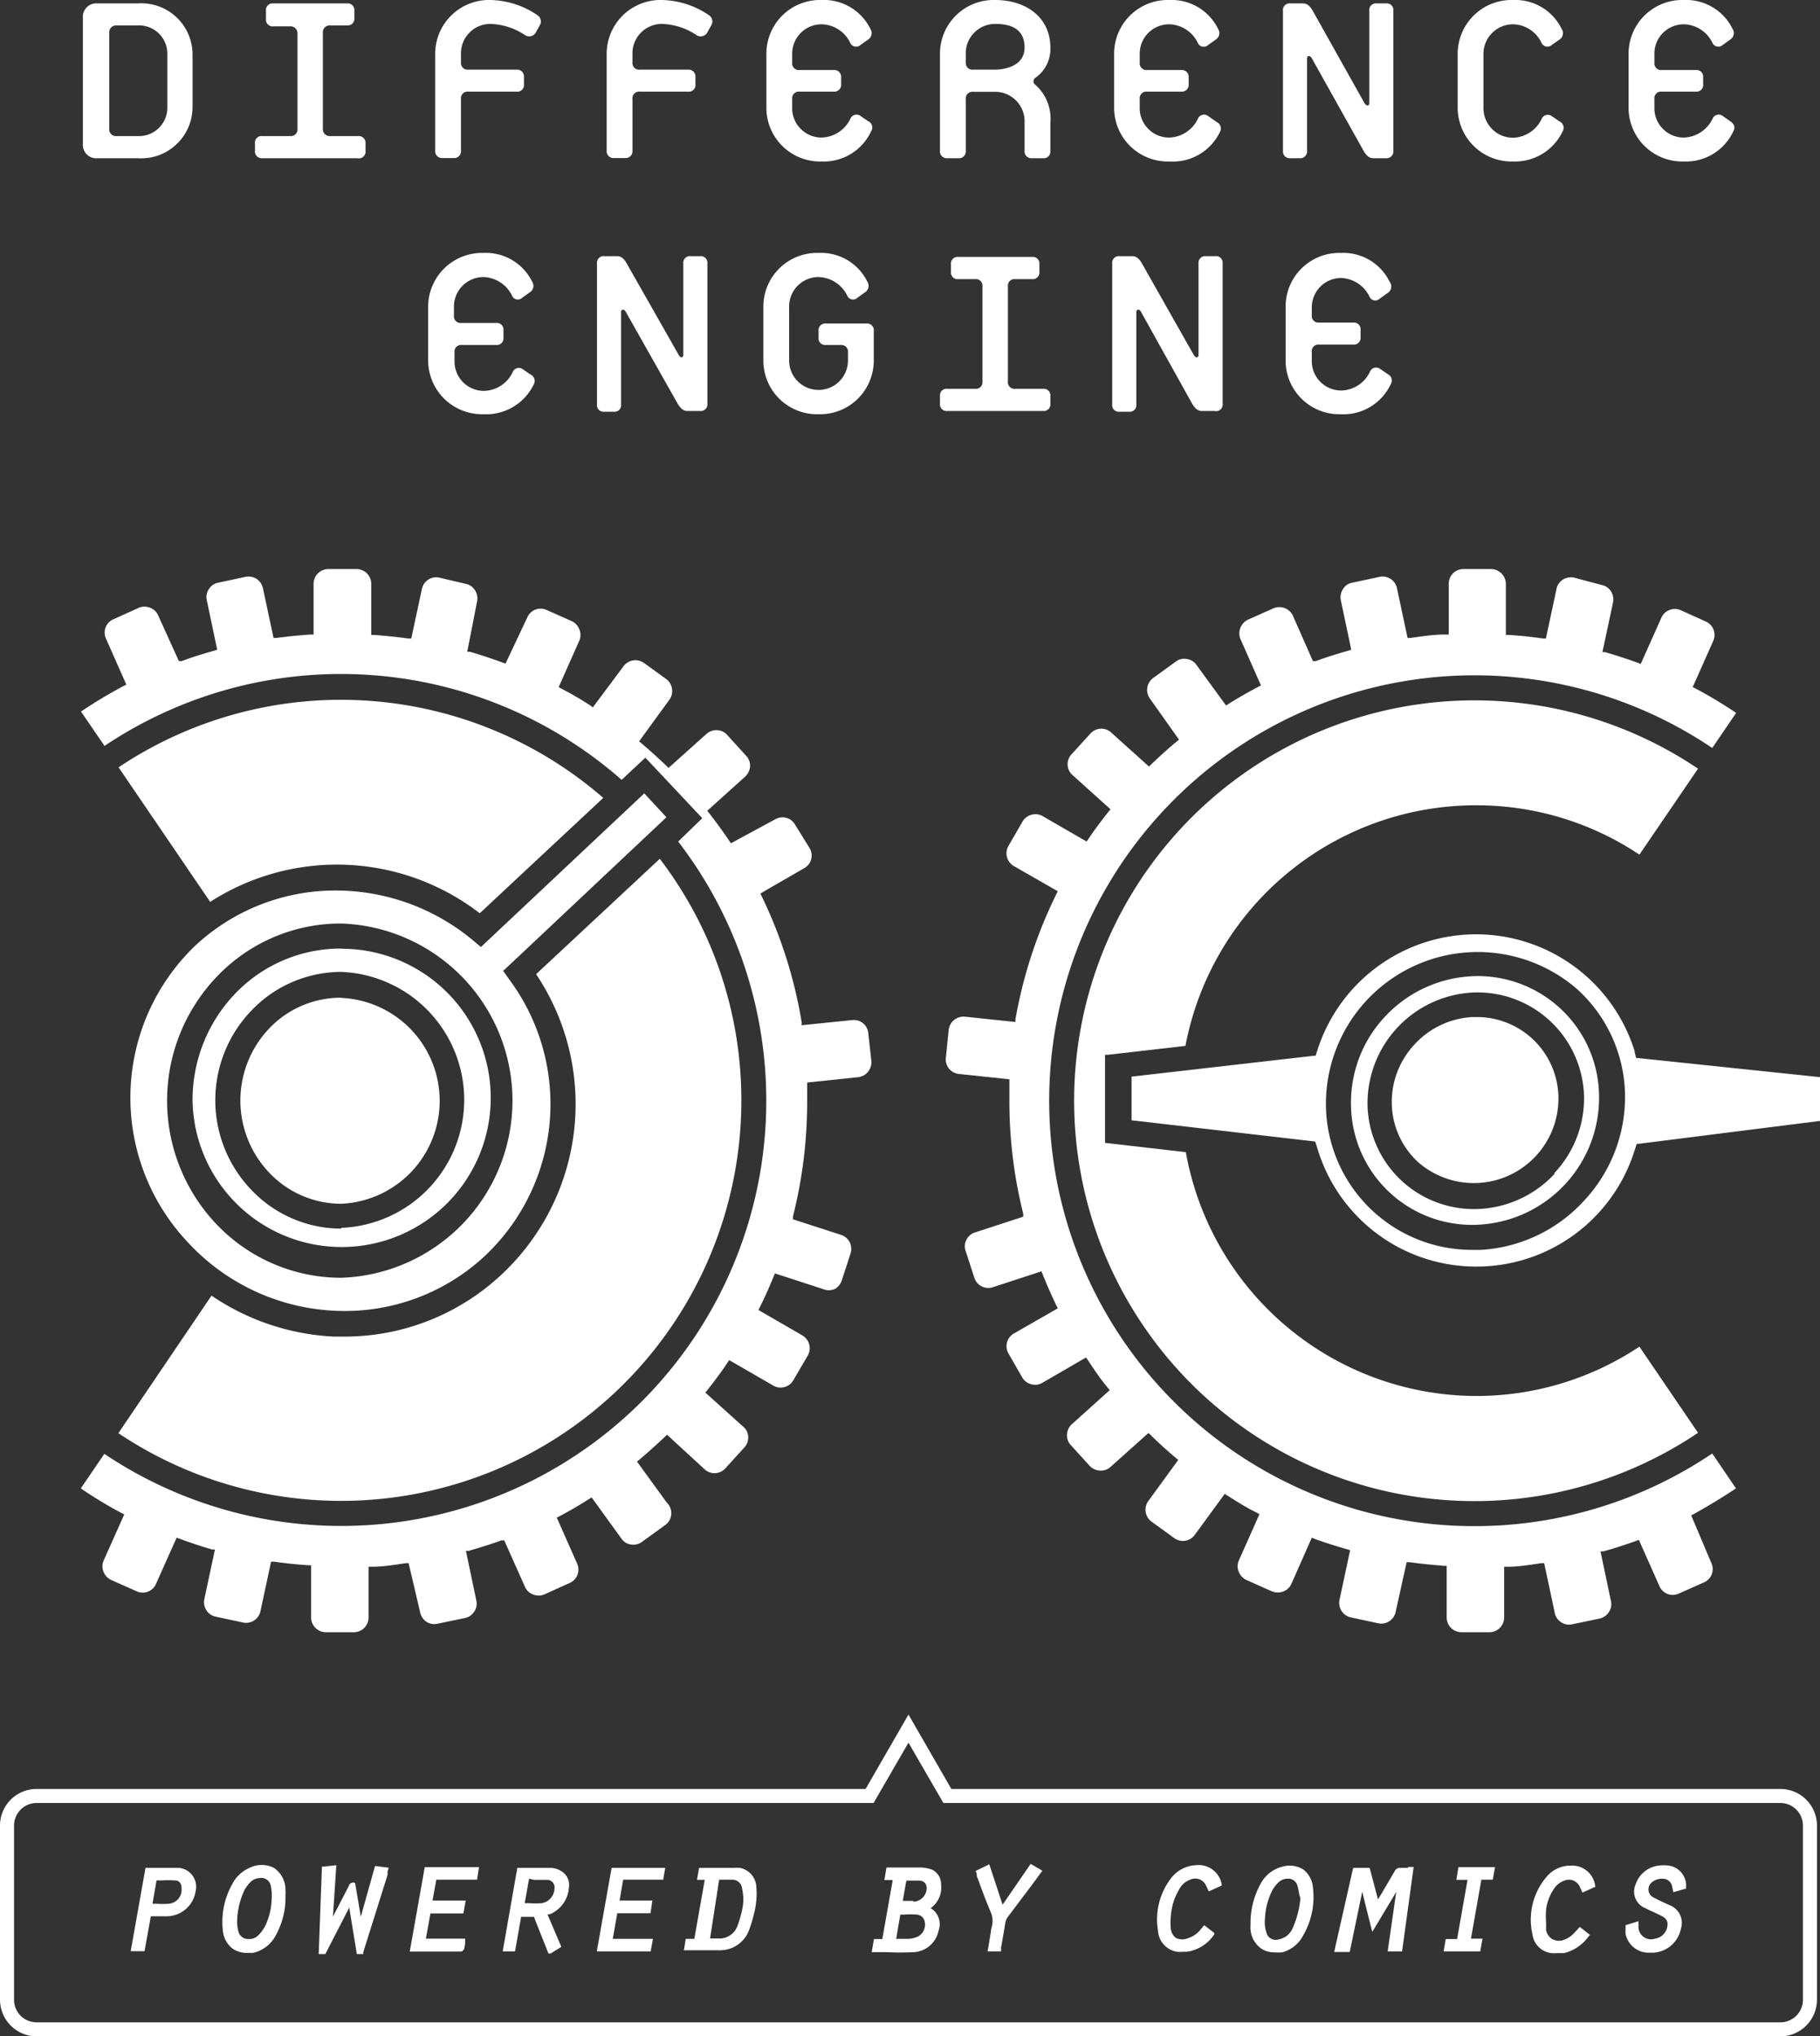 <svg id="Layer_1" data-name="Layer 1" xmlns="http://www.w3.org/2000/svg" viewBox="0 0 95.94 107.31"><rect x="0" y="0" width="95.94" height="107.31" fill="#333333" stroke="none"/><defs><style>.cls-1{fill:#fff;}</style></defs><title>DE_logo_square_2</title><path class="cls-1" d="M8.11,10.9H6a.71.71,0,0,1-.78-.78V3.52A.71.71,0,0,1,6,2.74H8.11A2.7,2.7,0,0,1,11,5.42V8.21A2.71,2.71,0,0,1,8.11,10.9ZM9.67,5.42A1.49,1.49,0,0,0,8.11,3.9H7a.36.36,0,0,0-.39.39V9.34A.35.35,0,0,0,7,9.73H8.11A1.49,1.49,0,0,0,9.67,8.21Z" transform="translate(-0.85 -2.56)"/><path class="cls-1" d="M19.68,10.9h-5a.36.36,0,0,1-.39-.39v-.39a.35.35,0,0,1,.39-.39h1.46a.35.35,0,0,0,.39-.39v-5a.36.36,0,0,0-.39-.39h-.88a.35.35,0,0,1-.39-.38V3.13a.35.35,0,0,1,.39-.39h3.88a.35.35,0,0,1,.39.39v.39a.35.35,0,0,1-.39.38h-.88a.36.36,0,0,0-.39.39V9.34a.36.36,0,0,0,.39.39h1.47a.36.36,0,0,1,.39.39v.39A.36.36,0,0,1,19.68,10.9Z" transform="translate(-0.85 -2.56)"/><path class="cls-1" d="M29.09,4.28a.4.4,0,0,1-.55.14,3.47,3.47,0,0,0-1.84-.6,1.55,1.55,0,0,0-1.55,1.6v.43a.35.35,0,0,0,.39.38h2.54a.36.36,0,0,1,.39.39V7a.35.35,0,0,1-.39.39H25.54a.35.35,0,0,0-.39.39v2.72a.36.36,0,0,1-.39.39h-.58a.36.36,0,0,1-.39-.39V5.42A2.84,2.84,0,0,1,26.7,2.56a4.55,4.55,0,0,1,2.48.8.39.39,0,0,1,.12.54Z" transform="translate(-0.85 -2.56)"/><path class="cls-1" d="M38.13,4.28a.4.4,0,0,1-.55.14,3.47,3.47,0,0,0-1.84-.6,1.55,1.55,0,0,0-1.55,1.6v.43a.35.35,0,0,0,.39.38h2.54a.36.36,0,0,1,.39.39V7a.35.35,0,0,1-.39.39H34.58a.35.35,0,0,0-.39.39v2.72a.36.36,0,0,1-.39.39h-.58a.36.36,0,0,1-.39-.39V5.42a2.84,2.84,0,0,1,2.91-2.86,4.55,4.55,0,0,1,2.48.8.39.39,0,0,1,.12.54Z" transform="translate(-0.85 -2.56)"/><path class="cls-1" d="M44.16,11.07a2.83,2.83,0,0,1-2.91-2.86V5.42a2.83,2.83,0,0,1,2.91-2.86A2.73,2.73,0,0,1,46.74,4.1a.39.39,0,0,1-.11.53l-.42.3a.34.34,0,0,1-.53-.09,1.72,1.72,0,0,0-1.52-1,1.55,1.55,0,0,0-1.55,1.6v.43a.35.35,0,0,0,.39.38h1.8a.36.36,0,0,1,.39.39V7a.36.36,0,0,1-.39.39H43a.35.35,0,0,0-.39.39v.42a1.55,1.55,0,0,0,1.55,1.61,1.73,1.73,0,0,0,1.52-1,.35.35,0,0,1,.53-.14l.41.28a.36.36,0,0,1,.15.53A2.75,2.75,0,0,1,44.16,11.07Z" transform="translate(-0.85 -2.56)"/><path class="cls-1" d="M55.84,10.9h-.59a.36.36,0,0,1-.39-.39V9A1.55,1.55,0,0,0,53.31,7.4H52.15a.35.35,0,0,0-.39.39v2.72a.36.36,0,0,1-.39.39h-.58a.36.36,0,0,1-.39-.39V5.42a2.83,2.83,0,0,1,2.91-2.86c1.66,0,2.91.94,2.91,2.51a1.85,1.85,0,0,1-.79,1.59.22.22,0,0,0,0,.37,2.38,2.38,0,0,1,.79,2v1.5A.35.35,0,0,1,55.84,10.9ZM53.31,3.82a1.55,1.55,0,0,0-1.55,1.6v.43a.35.35,0,0,0,.39.38h1.16c.46,0,1.55-.17,1.55-1.16S54.14,3.82,53.31,3.82Z" transform="translate(-0.85 -2.56)"/><path class="cls-1" d="M62.49,11.07a2.83,2.83,0,0,1-2.91-2.86V5.42a2.83,2.83,0,0,1,2.91-2.86A2.73,2.73,0,0,1,65.07,4.1a.4.4,0,0,1-.11.53l-.42.3A.34.34,0,0,1,64,4.84a1.72,1.72,0,0,0-1.52-1,1.55,1.55,0,0,0-1.55,1.6v.43a.35.35,0,0,0,.39.38h1.8a.36.36,0,0,1,.39.39V7a.36.36,0,0,1-.39.39h-1.8a.35.35,0,0,0-.39.39v.42a1.55,1.55,0,0,0,1.55,1.61,1.73,1.73,0,0,0,1.52-1,.35.35,0,0,1,.53-.14L65,9a.37.37,0,0,1,.15.53A2.75,2.75,0,0,1,62.49,11.07Z" transform="translate(-0.85 -2.56)"/><path class="cls-1" d="M73.91,10.9h-.67c-.24,0-.38-.18-.51-.39L70,5.63c-.09-.17-.25-.14-.25,0v4.88a.36.36,0,0,1-.39.39h-.49a.36.36,0,0,1-.39-.39V3.13a.35.35,0,0,1,.39-.39h.67c.24,0,.39.18.51.39L72.78,8c.11.17.25.14.25,0V3.13a.35.35,0,0,1,.39-.39h.49a.35.35,0,0,1,.39.39v7.38A.36.36,0,0,1,73.91,10.9Z" transform="translate(-0.85 -2.56)"/><path class="cls-1" d="M80.61,11.07a2.84,2.84,0,0,1-2.92-2.86V5.42a2.84,2.84,0,0,1,2.92-2.86A2.72,2.72,0,0,1,83.18,4.1a.4.4,0,0,1-.1.53l-.43.3a.34.34,0,0,1-.53-.09,1.7,1.7,0,0,0-1.51-1,1.56,1.56,0,0,0-1.56,1.6V8.21a1.56,1.56,0,0,0,1.56,1.61,1.73,1.73,0,0,0,1.51-1,.35.35,0,0,1,.53-.14l.41.28a.37.37,0,0,1,.16.53A2.78,2.78,0,0,1,80.61,11.07Z" transform="translate(-0.85 -2.56)"/><path class="cls-1" d="M89.61,11.07A2.83,2.83,0,0,1,86.7,8.21V5.42a2.83,2.83,0,0,1,2.91-2.86A2.73,2.73,0,0,1,92.19,4.1a.4.4,0,0,1-.11.53l-.42.3a.34.34,0,0,1-.53-.09,1.72,1.72,0,0,0-1.52-1,1.55,1.55,0,0,0-1.55,1.6v.43a.35.35,0,0,0,.39.38h1.8a.35.35,0,0,1,.38.39V7a.35.35,0,0,1-.38.39h-1.8a.35.35,0,0,0-.39.39v.42a1.55,1.55,0,0,0,1.55,1.61,1.74,1.74,0,0,0,1.52-1,.35.35,0,0,1,.53-.14l.4.28c.23.16.27.34.16.53A2.75,2.75,0,0,1,89.61,11.07Z" transform="translate(-0.85 -2.56)"/><path class="cls-1" d="M26.33,24.39a2.84,2.84,0,0,1-2.91-2.85V18.75a2.84,2.84,0,0,1,2.91-2.86,2.72,2.72,0,0,1,2.58,1.53.39.39,0,0,1-.11.53l-.42.3a.33.33,0,0,1-.53-.09,1.74,1.74,0,0,0-1.52-1,1.56,1.56,0,0,0-1.55,1.61v.42a.35.35,0,0,0,.39.39H27a.35.35,0,0,1,.39.39v.38a.35.35,0,0,1-.39.39h-1.8a.35.35,0,0,0-.39.39v.43a1.55,1.55,0,0,0,1.55,1.6,1.71,1.71,0,0,0,1.52-1,.35.35,0,0,1,.53-.14l.41.28a.37.37,0,0,1,.16.53A2.78,2.78,0,0,1,26.33,24.39Z" transform="translate(-0.85 -2.56)"/><path class="cls-1" d="M37.76,24.22h-.67c-.25,0-.39-.18-.52-.39L33.84,19c-.09-.18-.25-.14-.25,0v4.87a.35.35,0,0,1-.39.39h-.49a.35.35,0,0,1-.39-.39V16.45a.35.35,0,0,1,.39-.39h.67c.25,0,.39.18.51.39l2.74,4.82c.1.18.24.14.24,0V16.45a.35.35,0,0,1,.39-.39h.5a.35.35,0,0,1,.38.39v7.38A.35.35,0,0,1,37.76,24.22Z" transform="translate(-0.85 -2.56)"/><path class="cls-1" d="M44,24.39a2.83,2.83,0,0,1-2.91-2.85V18.75A2.83,2.83,0,0,1,44,15.89a2.72,2.72,0,0,1,2.58,1.53.4.4,0,0,1-.11.53l-.42.3a.33.33,0,0,1-.53-.09,1.74,1.74,0,0,0-1.52-1,1.55,1.55,0,0,0-1.55,1.61v2.79a1.55,1.55,0,1,0,3.1,0v-.43a.35.35,0,0,0-.38-.39h-.78a.35.35,0,0,1-.39-.39V20a.35.35,0,0,1,.39-.39h2.14a.35.35,0,0,1,.38.39v1.59A2.83,2.83,0,0,1,44,24.39Z" transform="translate(-0.85 -2.56)"/><path class="cls-1" d="M55.84,24.22H50.79a.35.35,0,0,1-.39-.39v-.39a.35.35,0,0,1,.39-.39h1.46a.35.35,0,0,0,.39-.39v-5a.35.35,0,0,0-.39-.39h-.88a.35.35,0,0,1-.39-.39v-.39a.35.35,0,0,1,.39-.39h3.88a.35.35,0,0,1,.39.39v.39a.35.35,0,0,1-.39.39h-.88a.35.35,0,0,0-.39.39v5a.35.35,0,0,0,.39.39h1.47a.35.35,0,0,1,.38.39v.39A.35.35,0,0,1,55.84,24.22Z" transform="translate(-0.85 -2.56)"/><path class="cls-1" d="M64.87,24.22H64.2c-.24,0-.38-.18-.51-.39L61,19c-.09-.18-.25-.14-.25,0v4.87a.35.35,0,0,1-.39.39h-.49a.35.35,0,0,1-.39-.39V16.45a.35.35,0,0,1,.39-.39h.67c.24,0,.39.18.51.39l2.73,4.82c.11.18.25.14.25,0V16.45a.35.35,0,0,1,.39-.39h.49a.35.35,0,0,1,.39.39v7.38A.35.35,0,0,1,64.87,24.22Z" transform="translate(-0.85 -2.56)"/><path class="cls-1" d="M71.53,24.39a2.83,2.83,0,0,1-2.91-2.85V18.75a2.83,2.83,0,0,1,2.91-2.86,2.72,2.72,0,0,1,2.58,1.53A.4.4,0,0,1,74,18l-.42.3a.33.33,0,0,1-.53-.09,1.74,1.74,0,0,0-1.52-1A1.55,1.55,0,0,0,70,18.75v.42a.35.35,0,0,0,.39.39h1.8a.35.35,0,0,1,.38.39v.38a.35.35,0,0,1-.38.39h-1.8a.35.35,0,0,0-.39.39v.43a1.55,1.55,0,0,0,1.55,1.6,1.71,1.71,0,0,0,1.52-1,.35.35,0,0,1,.53-.14l.41.28a.37.37,0,0,1,.15.53A2.75,2.75,0,0,1,71.53,24.39Z" transform="translate(-0.85 -2.56)"/><path class="cls-1" d="M19.87,103.57l-.3-1.77,0,0a.23.23,0,0,0-.33.15l-.84,1.62.18-2.71-.76.08-.17,4.6H18l1.26-2.45.4,2.45H20l0-.1a.06.06,0,0,1,0,0l1.28-4.07s0-.11,0-.17l.06-.21-.72-.09Z" transform="translate(-0.85 -2.56)"/><path class="cls-1" d="M29.79,103.44l.05,0a1.64,1.64,0,0,0,1-1.41.84.84,0,0,0-.44-.88,1.05,1.05,0,0,0-.5-.15c-.41,0-.84,0-1.24,0h-.39l-.09,0-.06,0-.77,4.4H28l.32-1.82H29l.07.19.69,1.74h.12l.56-.35-.73-1.71h.05ZM29,101.63c.24,0,.47,0,.69,0a.39.39,0,0,1,.39.44.81.81,0,0,1-.67.79,4.92,4.92,0,0,1-.67,0h-.23l.23-1.29Z" transform="translate(-0.85 -2.56)"/><path class="cls-1" d="M75.06,101h-.38a.31.31,0,0,0-.32.19l-.71,1.21-.16.26,0,0L73.05,101h-.87l-1,4.43H72l.66-3.18c.15.63.31,1.26.48,1.93l.05.19,1.26-2.1L74,105.4h.76l.61-4.45h-.29Z" transform="translate(-0.85 -2.56)"/><path class="cls-1" d="M50.46,101.88a.85.85,0,0,0-.46-.78,1.85,1.85,0,0,0-.64-.12c-.38,0-.77,0-1.15,0h-.63l-.11.66h.44l-.55,3.11h-.44l-.12.69h.76a14.44,14.44,0,0,0,1.48,0,1.41,1.41,0,0,0,1.28-1.11,1,1,0,0,0-.26-1.1l-.15-.11A1.33,1.33,0,0,0,50.46,101.88Zm-1.77,2.86h-.6l.22-1.28h.22a4.23,4.23,0,0,1,.62,0,.46.46,0,0,1,.45.4.71.71,0,0,1-.35.75,1.39,1.39,0,0,1-.29.1A1.23,1.23,0,0,1,48.69,104.74Zm.3-2h-.55v0c.06-.35.12-.71.19-1.07v0h.71a.4.4,0,0,1,.28.14.46.46,0,0,1,.07.36A.72.72,0,0,1,49,102.78Z" transform="translate(-0.85 -2.56)"/><path class="cls-1" d="M39.86,101a1.74,1.74,0,0,0-.34,0H37.77l-.07,0-.11.63H38l-.55,3.11H37l-.1.6.07,0,.07,0h.83q.5,0,1,0a1.63,1.63,0,0,0,1.48-1.1,7.33,7.33,0,0,0,.27-.92,4.14,4.14,0,0,0,.1-1.32A1.07,1.07,0,0,0,39.86,101Zm-1.1.62h.72a.52.52,0,0,1,.49.48,2.46,2.46,0,0,1,0,1.11,5.33,5.33,0,0,1-.24.83,1,1,0,0,1-1,.68h-.45Z" transform="translate(-0.85 -2.56)"/><path class="cls-1" d="M15.29,101A1.43,1.43,0,0,0,14,101a1.85,1.85,0,0,0-.91.86,4.08,4.08,0,0,0-.49,2.47,1.34,1.34,0,0,0,.52.93,1.32,1.32,0,0,0,.74.22l.32,0a1.79,1.79,0,0,0,1.22-.95,4.09,4.09,0,0,0,.5-2h0s0-.07,0-.11a2.09,2.09,0,0,0,0-.25A1.39,1.39,0,0,0,15.29,101Zm-.12,1.62a3.57,3.57,0,0,1-.33,1.42,2.22,2.22,0,0,1-.36.5.66.66,0,0,1-.53.21h0a.53.53,0,0,1-.54-.43,2.14,2.14,0,0,1-.06-.41s0-.08,0-.11a4.1,4.1,0,0,1,.4-1.66,2.27,2.27,0,0,1,.3-.39.69.69,0,0,1,.46-.21.51.51,0,0,1,.61.38A2.59,2.59,0,0,1,15.17,102.66Z" transform="translate(-0.85 -2.56)"/><path class="cls-1" d="M69.56,101.09a1.35,1.35,0,0,0-1.09-.16,1.8,1.8,0,0,0-1.18.93,4.29,4.29,0,0,0-.52,2h0v.1a2.66,2.66,0,0,0,0,.28,1.35,1.35,0,0,0,.55,1,1.2,1.2,0,0,0,.7.21,2.18,2.18,0,0,0,.42,0,1.75,1.75,0,0,0,1.11-.9,4,4,0,0,0,.51-2.51A1.32,1.32,0,0,0,69.56,101.09Zm-.16,1.51a5,5,0,0,1-.37,1.49,1.12,1.12,0,0,1-.4.53,1.29,1.29,0,0,1-.42.16.5.5,0,0,1-.6-.37,1.67,1.67,0,0,1-.08-.72,3.71,3.71,0,0,1,.39-1.51,1.9,1.9,0,0,1,.34-.43.67.67,0,0,1,.47-.18h0a.49.49,0,0,1,.51.36,3.56,3.56,0,0,1,.1.47Z" transform="translate(-0.85 -2.56)"/><path class="cls-1" d="M32.31,105.4h2.84l.12-.66H33.15l.24-1.35h1.75l.1-.67H33.51l.19-1.1h2.12v-.07l.09-.49V101H33.09Z" transform="translate(-0.85 -2.56)"/><path class="cls-1" d="M22.45,105.41h2.72s.14-.07.15-.15a2.34,2.34,0,0,0,.05-.3l0-.23H23.3l.24-1.33h1.74l.12-.68H23.65l.2-1.1H26l.1-.66H23.24Z" transform="translate(-0.85 -2.56)"/><path class="cls-1" d="M88.49,101.57A.5.5,0,0,1,89,102l.06.28.67-.19v-.06a1.07,1.07,0,0,0-1-1.16,2.16,2.16,0,0,0-.36,0,1.47,1.47,0,0,0-1.3,1,.94.94,0,0,0,.53,1.26,3.26,3.26,0,0,0,.38.18l.27.13a2.32,2.32,0,0,1,.32.17.43.43,0,0,1,.18.41.77.77,0,0,1-.66.71.66.66,0,0,1-.87-.63.5.5,0,0,0,0-.12l0-.17-.68.21v.07s0,.09,0,.13a1.9,1.9,0,0,0,0,.25,1.24,1.24,0,0,0,1.25,1H88a1.58,1.58,0,0,0,1.46-1.27,1,1,0,0,0-.61-1.24c-.27-.12-.55-.25-.83-.4a.47.47,0,0,1-.27-.38.49.49,0,0,1,.2-.44A.83.83,0,0,1,88.49,101.57Z" transform="translate(-0.85 -2.56)"/><path class="cls-1" d="M10.29,101H8.61a.18.18,0,0,0-.09,0l0,0-.78,4.39h.73l.33-1.84H9.6a1.55,1.55,0,0,0,1.56-1.31A1,1,0,0,0,10.29,101Zm-1.19.66h.26a5.55,5.55,0,0,1,.71,0c.24,0,.36.17.35.45a.73.73,0,0,1-.7.78,4.09,4.09,0,0,1-.61,0H8.89Z" transform="translate(-0.85 -2.56)"/><path class="cls-1" d="M83.69,100.88h-.06a1.64,1.64,0,0,0-1.27.61,3.47,3.47,0,0,0-.73,3,1.14,1.14,0,0,0,1,1,1.53,1.53,0,0,0,.3,0l.37,0a2.26,2.26,0,0,0,1.3-.89l.06-.07-.53-.42-.13.14-.14.15a1.37,1.37,0,0,1-.59.4.76.76,0,0,1-.6-.05.71.71,0,0,1-.32-.49v0a.44.44,0,0,1,0-.1,2.44,2.44,0,0,0,0-.27,5.34,5.34,0,0,1,0-.69,2.53,2.53,0,0,1,.43-1.12,1.07,1.07,0,0,1,.51-.4.63.63,0,0,1,.84.32,1,1,0,0,0,.07.15l.07.15.13-.06.21-.09.27-.13.06,0,0-.07A1.22,1.22,0,0,0,83.69,100.88Z" transform="translate(-0.85 -2.56)"/><path class="cls-1" d="M63,102.15a1.07,1.07,0,0,1,.59-.53.63.63,0,0,1,.85.34l.06.13.07.15.68-.31,0-.07a1.24,1.24,0,0,0-1.39-1,1.75,1.75,0,0,0-1.32.74,3.56,3.56,0,0,0-.65,2.69,1.2,1.2,0,0,0,1,1.13,1.66,1.66,0,0,0,.32,0h.2a2.07,2.07,0,0,0,1.45-.92l0-.07-.53-.41-.11.13-.1.12a1.35,1.35,0,0,1-.63.43.8.8,0,0,1-.64,0,.69.69,0,0,1-.28-.48,2.88,2.88,0,0,1,0-.67A3.14,3.14,0,0,1,63,102.15Z" transform="translate(-0.85 -2.56)"/><path class="cls-1" d="M53.7,102.94,53,100.81l-.72.35.06.15a.56.56,0,0,0,0,.12c.07.17.13.34.19.51.17.46.35.93.54,1.38a1.16,1.16,0,0,1,.07.75,2.3,2.3,0,0,0-.06.28v.05q-.06.34-.12.72l-.05.28h.71l0-.11a.29.29,0,0,0,0-.09c.08-.42.15-.85.22-1.28a.75.75,0,0,1,.14-.34L55.17,102l.29-.39.21-.29.13-.17-.62-.36Z" transform="translate(-0.85 -2.56)"/><polygon class="cls-1" points="76.77 99.07 77.36 99.07 76.81 102.19 76.21 102.19 76.1 102.84 78.03 102.84 78.15 102.17 77.54 102.17 78.09 99.06 78.69 99.06 78.81 98.4 76.88 98.4 76.77 99.07"/><path class="cls-1" d="M94.7,109.88H2.78a1.94,1.94,0,0,1-1.93-1.94V98.77a1.93,1.93,0,0,1,1.93-1.93h43.7l2.26-3.92L51,96.84H94.7a1.93,1.93,0,0,1,1.93,1.93v9.17A1.94,1.94,0,0,1,94.7,109.88ZM2.78,97.58a1.19,1.19,0,0,0-1.19,1.19v9.17a1.19,1.19,0,0,0,1.19,1.2H94.7a1.19,1.19,0,0,0,1.19-1.2V98.77a1.19,1.19,0,0,0-1.19-1.19H50.58L48.74,94.4,46.9,97.58Z" transform="translate(-0.85 -2.56)"/><path class="cls-1" d="M39.93,60.56a20.94,20.94,0,0,0-4.3-12.74L29.11,53.9a12.29,12.29,0,0,1-1.79,15.8A12.09,12.09,0,0,1,19,73h-.55A12.53,12.53,0,0,1,12,70.84L7.09,78.09A21.1,21.1,0,0,0,39.93,60.56Z" transform="translate(-0.85 -2.56)"/><path class="cls-1" d="M46.78,58.44,46.62,57a.76.76,0,0,0-.85-.68l-2.66.27,0-.15A24.2,24.2,0,0,0,41,49.79l-.07-.14,2.32-1.34a.76.76,0,0,0,.28-1.05L42.75,46a.76.76,0,0,0-1-.28L39.38,47l-.09-.13c-.31-.47-.66-.94-1.06-1.46l-.1-.12,2-1.8a.84.84,0,0,0,.26-.53.76.76,0,0,0-.2-.56l-1-1.1a.75.75,0,0,0-.54-.26.79.79,0,0,0-.56.2l-2,1.79L36,42.94c-.44-.42-.89-.83-1.34-1.21l-.12-.1,1.58-2.17A.79.79,0,0,0,36,38.37l-1.2-.87a.78.78,0,0,0-1.08.17L32.1,39.84,32,39.76c-.49-.32-1-.62-1.56-.91l-.14-.08,1.09-2.45a.76.76,0,0,0,0-.59A.79.79,0,0,0,31,35.3l-1.35-.6a.76.76,0,0,0-1,.39L27.5,37.53l-.15-.05c-.57-.21-1.15-.4-1.72-.57l-.15,0L26,34.25a.79.79,0,0,0-.11-.58.74.74,0,0,0-.49-.34L24,33a.77.77,0,0,0-.91.6l-.56,2.61-.16,0c-.56-.08-1.17-.14-1.79-.19h-.16V33.32a.78.78,0,0,0-.77-.77H18.15a.78.78,0,0,0-.77.77V36h-.16q-.9.06-1.8.18l-.15,0-.56-2.62a.79.79,0,0,0-.33-.49.81.81,0,0,0-.59-.11l-1.44.31a.72.72,0,0,0-.49.34.74.74,0,0,0-.11.58l.55,2.61-.15.05c-.58.16-1.16.34-1.72.55l-.15,0L9.19,35a.73.73,0,0,0-.43-.41.76.76,0,0,0-.59,0l-1.35.61a.76.76,0,0,0-.39,1l1.08,2.44-.14.07a24.35,24.35,0,0,0-2.25,1.35l1.24,1.81a22.4,22.4,0,0,1,27.26,1.79l1.25-1.17,3,3.19L36.6,46.91A22.41,22.41,0,0,1,6.35,79.18L5.11,81a22.32,22.32,0,0,0,2.15,1.3l.14.07L6.31,84.81a.75.75,0,0,0,0,.59.79.79,0,0,0,.41.43l1.35.6a.76.76,0,0,0,1-.39l1.09-2.44.15.05c.56.21,1.14.4,1.72.57l.15,0-.56,2.62a.79.79,0,0,0,.11.58.74.74,0,0,0,.49.34l1.45.31a.77.77,0,0,0,.91-.6l.56-2.61.15,0c.61.09,1.22.15,1.81.19h.15V87.8a.78.78,0,0,0,.77.78h1.49a.78.78,0,0,0,.77-.77V85.13h.16c.6,0,1.21-.1,1.8-.19l.15,0L23,87.54a.79.79,0,0,0,.33.49.76.76,0,0,0,.59.1l1.45-.3a.76.76,0,0,0,.48-.34.74.74,0,0,0,.11-.58l-.55-2.62.15,0c.63-.18,1.2-.36,1.72-.55l.15,0,1.09,2.44a.73.73,0,0,0,.43.41.8.8,0,0,0,.59,0l1.35-.61a.77.77,0,0,0,.39-1l-1.08-2.44.14-.07c.53-.28,1.06-.59,1.56-.91l.14-.08,1.57,2.17a.74.74,0,0,0,.51.31.77.77,0,0,0,.57-.14l1.2-.87A.77.77,0,0,0,36,81.75l-1.57-2.16.12-.1c.44-.37.88-.77,1.35-1.21l.11-.11L38,80a.77.77,0,0,0,1.09-.06l1-1.1a.76.76,0,0,0,.2-.56.72.72,0,0,0-.26-.53l-2-1.8.1-.12c.42-.53.77-1,1.07-1.46l.09-.13,2.32,1.34a.77.77,0,0,0,1.06-.28L43.43,74a.78.78,0,0,0-.28-1.06l-2.32-1.34.07-.14c.26-.52.51-1.08.74-1.65l.06-.14,2.55.83a.81.81,0,0,0,.59,0,.8.8,0,0,0,.38-.45l.46-1.41a.78.78,0,0,0-.49-1l-2.54-.82,0-.15a24.72,24.72,0,0,0,.75-6.06c0-.24,0-.49,0-.73v-.27l2.68-.28a.77.77,0,0,0,.52-.28A.8.8,0,0,0,46.78,58.44Z" transform="translate(-0.85 -2.56)"/><path class="cls-1" d="M7.1,43l4.83,7.09a12.34,12.34,0,0,1,14.21.6l6.51-6.08A21.08,21.08,0,0,0,7.1,43Z" transform="translate(-0.85 -2.56)"/><path class="cls-1" d="M27.37,53.72l.11-.09,8.5-8-1.17-1.26-.22.21L26.2,52.47l-.45-.38a11.31,11.31,0,0,0-7.18-2.6,10.84,10.84,0,0,0-7.42,2.9,11.1,11.1,0,0,0-.38,15.66,11.24,11.24,0,0,0,7.76,3.59,10.83,10.83,0,0,0,7.89-2.9A11,11,0,0,0,27.71,54.2ZM18.83,69.9h0a9.07,9.07,0,0,1-6.49-2.74,9.45,9.45,0,0,1,0-13.19,9,9,0,0,1,6.49-2.74,9.34,9.34,0,0,1,0,18.67Z" transform="translate(-0.85 -2.56)"/><path class="cls-1" d="M18.83,55.14h0a5.21,5.21,0,0,0-3.75,1.58,5.51,5.51,0,0,0,0,7.68A5.22,5.22,0,0,0,18.83,66a5.43,5.43,0,0,0,0-10.85Z" transform="translate(-0.85 -2.56)"/><path class="cls-1" d="M18.83,52.55h0a7.71,7.71,0,0,0-5.55,2.34A8.11,8.11,0,0,0,11,60.56a7.86,7.86,0,1,0,7.86-8Zm0,14.76h0a6.54,6.54,0,0,1-4.69-2,6.82,6.82,0,0,1,0-9.53,6.55,6.55,0,0,1,4.69-2,6.75,6.75,0,0,1,0,13.49Z" transform="translate(-0.85 -2.56)"/><path class="cls-1" d="M92.36,81l-1.25-1.84a22.42,22.42,0,1,1,0-37.18l1.26-1.85a24.45,24.45,0,0,0-2.15-1.29l-.14-.07,1.09-2.45a.77.77,0,0,0-.39-1l-1.35-.61a.78.78,0,0,0-1,.4l-1.09,2.44-.15-.06c-.56-.2-1.14-.39-1.72-.56l-.15,0,.56-2.62a.81.81,0,0,0-.11-.59.74.74,0,0,0-.49-.33L83.82,33a.81.81,0,0,0-.59.11.74.74,0,0,0-.33.49l-.56,2.61-.15,0c-.6-.09-1.21-.15-1.8-.19l-.16,0V33.32a.79.79,0,0,0-.77-.77H78a.77.77,0,0,0-.78.77V36H77c-.6,0-1.21.1-1.8.18l-.15,0-.56-2.62a.77.77,0,0,0-.91-.6l-1.45.31a.72.72,0,0,0-.49.34.79.79,0,0,0-.11.58l.55,2.61-.15.05c-.64.18-1.2.36-1.72.55l-.15,0L69,35a.79.79,0,0,0-1-.39l-1.35.6a.82.82,0,0,0-.41.43.78.78,0,0,0,0,.6l1.08,2.44-.13.07c-.53.28-1.06.58-1.57.9l-.14.09L63.92,37.6a.74.74,0,0,0-.51-.31.72.72,0,0,0-.57.13l-1.2.87a.78.78,0,0,0-.17,1.09L63,41.54l-.12.1c-.44.36-.88.76-1.35,1.21l-.11.11-2-1.8a.77.77,0,0,0-1.09.06l-1,1.1a.76.76,0,0,0,.06,1.09l2,1.8-.1.12c-.42.53-.77,1-1.07,1.45l-.09.13-2.32-1.34a.76.76,0,0,0-.59-.07.77.77,0,0,0-.47.36l-.74,1.28a.78.78,0,0,0,.28,1.06l2.32,1.33-.07.14a24.57,24.57,0,0,0-2.16,6.6l0,.15-2.67-.28a.79.79,0,0,0-.85.69l-.15,1.48a.77.77,0,0,0,.69.85l2.66.28v.15c0,.32,0,.64,0,1a24.4,24.4,0,0,0,.73,5.94l0,.15-2.54.83a.74.74,0,0,0-.45.38.72.72,0,0,0-.05.59l.46,1.41a.77.77,0,0,0,1,.5l2.54-.83.06.15c.24.6.48,1.14.73,1.66l.07.14-2.32,1.33A.77.77,0,0,0,54,73.87l.74,1.29a.76.76,0,0,0,.47.35.73.73,0,0,0,.58-.07L58.1,74.1l.09.13c.31.47.66,1,1.06,1.47l.1.12-2,1.8a.74.74,0,0,0-.25.53.71.71,0,0,0,.19.56l1,1.1a.78.78,0,0,0,.54.25.74.74,0,0,0,.56-.19l2-1.79.11.1c.43.43.89.84,1.34,1.22l.12.1-1.58,2.17a.78.78,0,0,0,.17,1.08l1.2.87a.77.77,0,0,0,1.08-.17l1.58-2.16.13.08c.54.34,1,.64,1.56.91l.14.08-1.09,2.45a.75.75,0,0,0,0,.59.82.82,0,0,0,.41.43l1.35.6a.8.8,0,0,0,.59,0,.75.75,0,0,0,.43-.41L70,83.6l.15.06c.52.19,1.08.37,1.72.55l.15.05-.56,2.62a.79.79,0,0,0,.11.58.78.78,0,0,0,.49.34l1.45.31a.77.77,0,0,0,.91-.6L75,84.89l.16,0c.57.08,1.17.14,1.8.19h.15V87.8a.78.78,0,0,0,.77.78h1.49a.78.78,0,0,0,.77-.78V85.13h.16c.6,0,1.2-.1,1.8-.19l.15,0,.56,2.63a.74.74,0,0,0,.33.48.73.73,0,0,0,.59.11l1.45-.3a.8.8,0,0,0,.48-.34.74.74,0,0,0,.11-.58l-.55-2.62.15,0c.58-.16,1.16-.35,1.72-.55l.15-.06,1.09,2.45a.76.76,0,0,0,1,.39l1.35-.6a.76.76,0,0,0,.39-1L90,82.42l.14-.07C90.88,81.94,91.64,81.48,92.36,81Z" transform="translate(-0.85 -2.56)"/><path class="cls-1" d="M78.67,76.13h0A15.59,15.59,0,0,1,63.36,63.28l-4.26-.49,0-4.64.14,0,4.1-.47A15.58,15.58,0,0,1,78.67,45h0a15.44,15.44,0,0,1,8.6,2.6l3.09-4.53a21.1,21.1,0,1,0,0,35l-3.09-4.54A15.5,15.5,0,0,1,78.67,76.13Z" transform="translate(-0.85 -2.56)"/><path class="cls-1" d="M87.09,58.31,87,57.9a8.75,8.75,0,0,0-8.25-6.1h-.06a8.78,8.78,0,0,0-8.36,6l-.13.4h-.1l-9.6,1.1,0,2.3,9.68,1.12.13.41a8.73,8.73,0,0,0,8.28,6.18h.1A8.73,8.73,0,0,0,87,63.24l.13-.4h.1l9.59-1.21v-2.3Zm-2.72,7.51a8,8,0,0,1-5.46,2.61h-.45A7.7,7.7,0,0,1,70.75,61,8,8,0,0,1,84,54.7a7.68,7.68,0,0,1,2.51,5.44A8,8,0,0,1,84.37,65.82Z" transform="translate(-0.85 -2.56)"/><path class="cls-1" d="M81.6,57.28a4.3,4.3,0,0,0-2.9-1.12h-.25a4.48,4.48,0,0,0-3.06,1.47,4.43,4.43,0,0,0-1.17,3.18,4.29,4.29,0,0,0,1.39,3A4.46,4.46,0,0,0,83,60.31,4.29,4.29,0,0,0,81.6,57.28Z" transform="translate(-0.85 -2.56)"/><path class="cls-1" d="M83.06,55.67A6.41,6.41,0,0,0,78.74,54a6.71,6.71,0,0,0-4.93,2.19,6.62,6.62,0,0,0-1.74,4.74,6.38,6.38,0,0,0,6.77,6.17,6.7,6.7,0,0,0,6.3-6.93A6.36,6.36,0,0,0,83.06,55.67Zm-.27,8.71,0,.05a5.81,5.81,0,0,1-4.24,1.85,5.61,5.61,0,0,1-5.61-5.41,5.85,5.85,0,0,1,5.48-6,5.62,5.62,0,0,1,5.93,5.41A5.74,5.74,0,0,1,82.79,64.38Z" transform="translate(-0.85 -2.56)"/></svg>